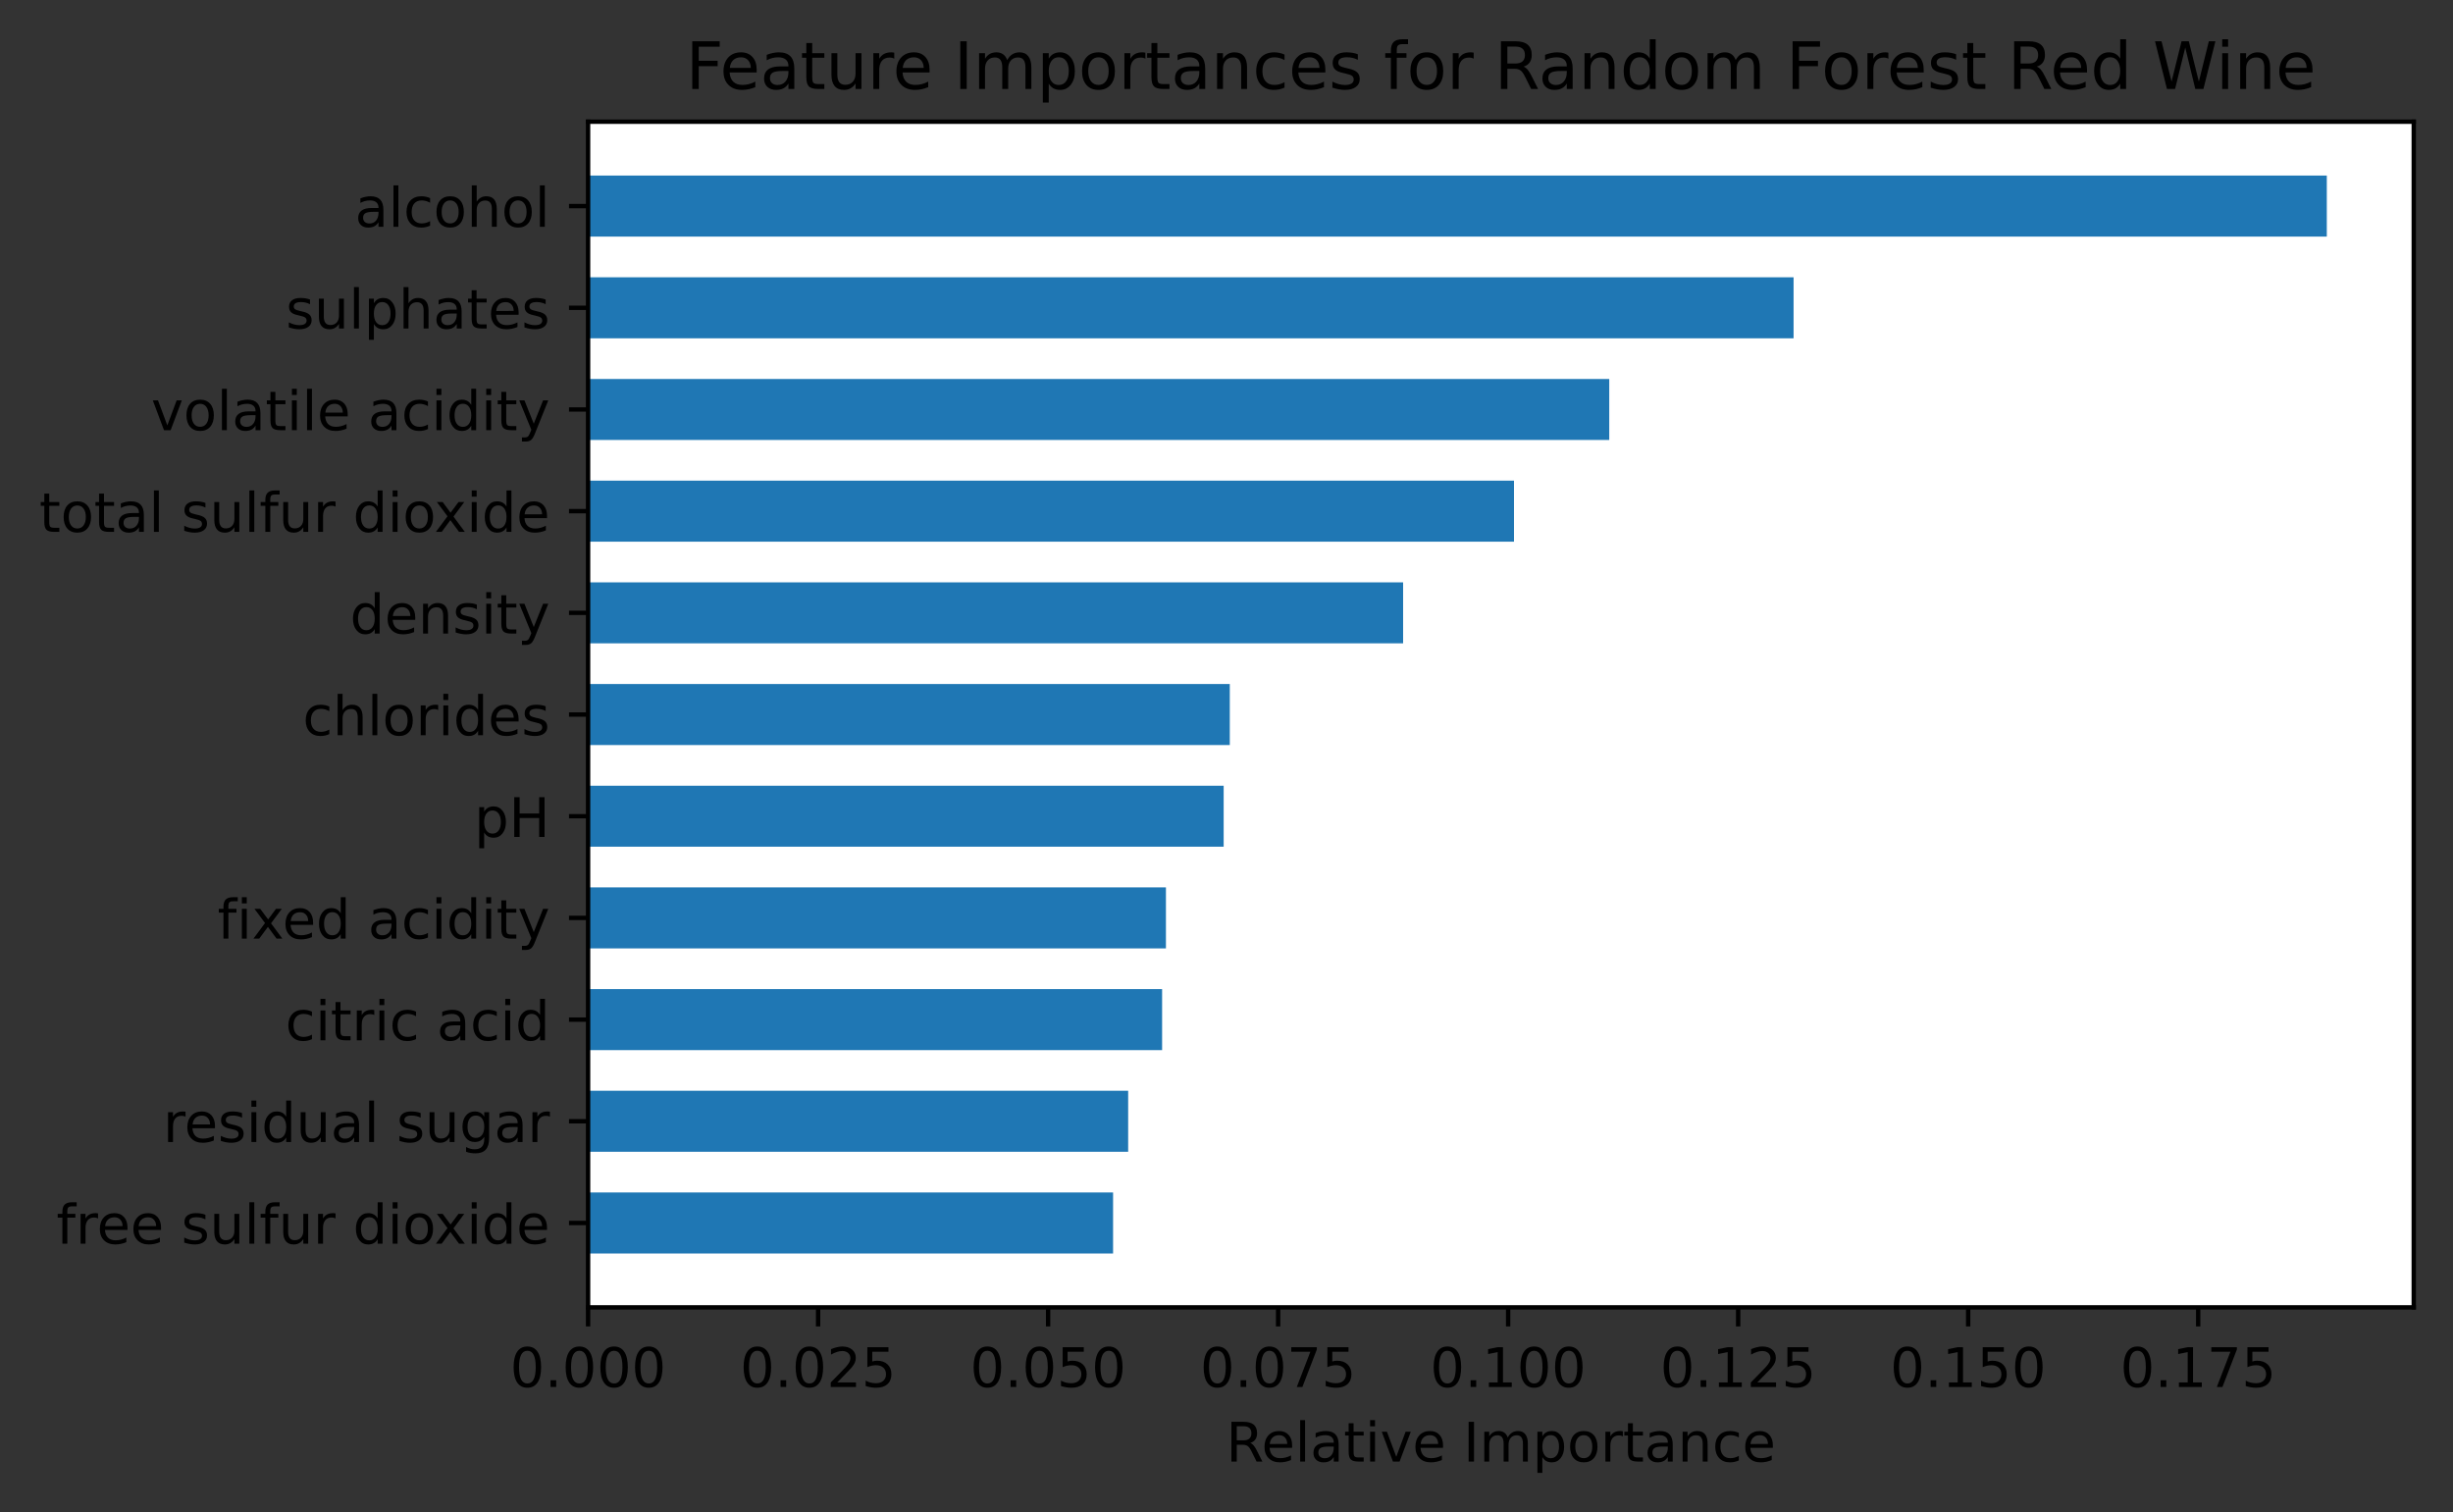 <?xml version="1.0" encoding="utf-8" standalone="no"?>
<!DOCTYPE svg PUBLIC "-//W3C//DTD SVG 1.1//EN"
  "http://www.w3.org/Graphics/SVG/1.1/DTD/svg11.dtd">
<!-- Created with matplotlib (https://matplotlib.org/) -->
<svg height="277.314pt" version="1.1" viewBox="0 0 449.847 277.314" width="449.847pt" xmlns="http://www.w3.org/2000/svg" xmlns:xlink="http://www.w3.org/1999/xlink">
 <rect x="0" y="0" width="449.847" height="277.314" fill="#333333" stroke="none"/>
 <defs>
  <style type="text/css">*{stroke-linecap:butt;stroke-linejoin:round;}</style>
 </defs>
 <g id="figure_1">
  <g id="patch_1">
   <path d="M 0 277.314 
L 449.847 277.314 
L 449.847 0 
L 0 0 
z
" style="fill:none;"/>
  </g>
  <g id="axes_1">
   <g id="patch_2">
    <path d="M 107.847 239.758 
L 442.647 239.758 
L 442.647 22.318 
L 107.847 22.318 
z
" style="fill:#ffffff;"/>
   </g>
   <g id="patch_3">
    <path clip-path="url(#p7b8bc29a60)" d="M 107.847 229.874 
L 204.124 229.874 
L 204.124 218.685 
L 107.847 218.685 
z
" style="fill:#1f77b4;"/>
   </g>
   <g id="patch_4">
    <path clip-path="url(#p7b8bc29a60)" d="M 107.847 211.226 
L 206.89 211.226 
L 206.89 200.037 
L 107.847 200.037 
z
" style="fill:#1f77b4;"/>
   </g>
   <g id="patch_5">
    <path clip-path="url(#p7b8bc29a60)" d="M 107.847 192.578 
L 213.115 192.578 
L 213.115 181.389 
L 107.847 181.389 
z
" style="fill:#1f77b4;"/>
   </g>
   <g id="patch_6">
    <path clip-path="url(#p7b8bc29a60)" d="M 107.847 173.929 
L 213.816 173.929 
L 213.816 162.74 
L 107.847 162.74 
z
" style="fill:#1f77b4;"/>
   </g>
   <g id="patch_7">
    <path clip-path="url(#p7b8bc29a60)" d="M 107.847 155.281 
L 224.403 155.281 
L 224.403 144.092 
L 107.847 144.092 
z
" style="fill:#1f77b4;"/>
   </g>
   <g id="patch_8">
    <path clip-path="url(#p7b8bc29a60)" d="M 107.847 136.633 
L 225.526 136.633 
L 225.526 125.444 
L 107.847 125.444 
z
" style="fill:#1f77b4;"/>
   </g>
   <g id="patch_9">
    <path clip-path="url(#p7b8bc29a60)" d="M 107.847 117.984 
L 257.312 117.984 
L 257.312 106.795 
L 107.847 106.795 
z
" style="fill:#1f77b4;"/>
   </g>
   <g id="patch_10">
    <path clip-path="url(#p7b8bc29a60)" d="M 107.847 99.336 
L 277.645 99.336 
L 277.645 88.147 
L 107.847 88.147 
z
" style="fill:#1f77b4;"/>
   </g>
   <g id="patch_11">
    <path clip-path="url(#p7b8bc29a60)" d="M 107.847 80.688 
L 295.115 80.688 
L 295.115 69.499 
L 107.847 69.499 
z
" style="fill:#1f77b4;"/>
   </g>
   <g id="patch_12">
    <path clip-path="url(#p7b8bc29a60)" d="M 107.847 62.039 
L 328.918 62.039 
L 328.918 50.85 
L 107.847 50.85 
z
" style="fill:#1f77b4;"/>
   </g>
   <g id="patch_13">
    <path clip-path="url(#p7b8bc29a60)" d="M 107.847 43.391 
L 426.704 43.391 
L 426.704 32.202 
L 107.847 32.202 
z
" style="fill:#1f77b4;"/>
   </g>
   <g id="matplotlib.axis_1">
    <g id="xtick_1">
     <g id="line2d_1">
      <defs>
       <path d="M 0 0 
L 0 3.5 
" id="mdaaf30b997" style="stroke:#000000;stroke-width:0.8;"/>
      </defs>
      <g>
       <use style="stroke:#000000;stroke-width:0.8;" x="107.847" xlink:href="#mdaaf30b997" y="239.758"/>
      </g>
     </g>
     <g id="text_1">
      <!-- 0.000 -->
      <g transform="translate(93.533 254.357)scale(0.1 -0.1)">
       <defs>
        <path d="M 31.781 66.406 
Q 24.172 66.406 20.328 58.906 
Q 16.5 51.422 16.5 36.375 
Q 16.5 21.391 20.328 13.891 
Q 24.172 6.391 31.781 6.391 
Q 39.453 6.391 43.281 13.891 
Q 47.125 21.391 47.125 36.375 
Q 47.125 51.422 43.281 58.906 
Q 39.453 66.406 31.781 66.406 
z
M 31.781 74.219 
Q 44.047 74.219 50.516 64.516 
Q 56.984 54.828 56.984 36.375 
Q 56.984 17.969 50.516 8.266 
Q 44.047 -1.422 31.781 -1.422 
Q 19.531 -1.422 13.062 8.266 
Q 6.594 17.969 6.594 36.375 
Q 6.594 54.828 13.062 64.516 
Q 19.531 74.219 31.781 74.219 
z
" id="DejaVuSans-48"/>
        <path d="M 10.688 12.406 
L 21 12.406 
L 21 0 
L 10.688 0 
z
" id="DejaVuSans-46"/>
       </defs>
       <use xlink:href="#DejaVuSans-48"/>
       <use x="63.623" xlink:href="#DejaVuSans-46"/>
       <use x="95.41" xlink:href="#DejaVuSans-48"/>
       <use x="159.033" xlink:href="#DejaVuSans-48"/>
       <use x="222.656" xlink:href="#DejaVuSans-48"/>
      </g>
     </g>
    </g>
    <g id="xtick_2">
     <g id="line2d_2">
      <g>
       <use style="stroke:#000000;stroke-width:0.8;" x="150.028" xlink:href="#mdaaf30b997" y="239.758"/>
      </g>
     </g>
     <g id="text_2">
      <!-- 0.025 -->
      <g transform="translate(135.714 254.357)scale(0.1 -0.1)">
       <defs>
        <path d="M 19.188 8.297 
L 53.609 8.297 
L 53.609 0 
L 7.328 0 
L 7.328 8.297 
Q 12.938 14.109 22.625 23.891 
Q 32.328 33.688 34.812 36.531 
Q 39.547 41.844 41.422 45.531 
Q 43.312 49.219 43.312 52.781 
Q 43.312 58.594 39.234 62.25 
Q 35.156 65.922 28.609 65.922 
Q 23.969 65.922 18.812 64.312 
Q 13.672 62.703 7.812 59.422 
L 7.812 69.391 
Q 13.766 71.781 18.938 73 
Q 24.125 74.219 28.422 74.219 
Q 39.75 74.219 46.484 68.547 
Q 53.219 62.891 53.219 53.422 
Q 53.219 48.922 51.531 44.891 
Q 49.859 40.875 45.406 35.406 
Q 44.188 33.984 37.641 27.219 
Q 31.109 20.453 19.188 8.297 
z
" id="DejaVuSans-50"/>
        <path d="M 10.797 72.906 
L 49.516 72.906 
L 49.516 64.594 
L 19.828 64.594 
L 19.828 46.734 
Q 21.969 47.469 24.109 47.828 
Q 26.266 48.188 28.422 48.188 
Q 40.625 48.188 47.75 41.5 
Q 54.891 34.812 54.891 23.391 
Q 54.891 11.625 47.562 5.094 
Q 40.234 -1.422 26.906 -1.422 
Q 22.312 -1.422 17.547 -0.641 
Q 12.797 0.141 7.719 1.703 
L 7.719 11.625 
Q 12.109 9.234 16.797 8.062 
Q 21.484 6.891 26.703 6.891 
Q 35.156 6.891 40.078 11.328 
Q 45.016 15.766 45.016 23.391 
Q 45.016 31 40.078 35.438 
Q 35.156 39.891 26.703 39.891 
Q 22.75 39.891 18.812 39.016 
Q 14.891 38.141 10.797 36.281 
z
" id="DejaVuSans-53"/>
       </defs>
       <use xlink:href="#DejaVuSans-48"/>
       <use x="63.623" xlink:href="#DejaVuSans-46"/>
       <use x="95.41" xlink:href="#DejaVuSans-48"/>
       <use x="159.033" xlink:href="#DejaVuSans-50"/>
       <use x="222.656" xlink:href="#DejaVuSans-53"/>
      </g>
     </g>
    </g>
    <g id="xtick_3">
     <g id="line2d_3">
      <g>
       <use style="stroke:#000000;stroke-width:0.8;" x="192.21" xlink:href="#mdaaf30b997" y="239.758"/>
      </g>
     </g>
     <g id="text_3">
      <!-- 0.050 -->
      <g transform="translate(177.895 254.357)scale(0.1 -0.1)">
       <use xlink:href="#DejaVuSans-48"/>
       <use x="63.623" xlink:href="#DejaVuSans-46"/>
       <use x="95.41" xlink:href="#DejaVuSans-48"/>
       <use x="159.033" xlink:href="#DejaVuSans-53"/>
       <use x="222.656" xlink:href="#DejaVuSans-48"/>
      </g>
     </g>
    </g>
    <g id="xtick_4">
     <g id="line2d_4">
      <g>
       <use style="stroke:#000000;stroke-width:0.8;" x="234.391" xlink:href="#mdaaf30b997" y="239.758"/>
      </g>
     </g>
     <g id="text_4">
      <!-- 0.075 -->
      <g transform="translate(220.077 254.357)scale(0.1 -0.1)">
       <defs>
        <path d="M 8.203 72.906 
L 55.078 72.906 
L 55.078 68.703 
L 28.609 0 
L 18.312 0 
L 43.219 64.594 
L 8.203 64.594 
z
" id="DejaVuSans-55"/>
       </defs>
       <use xlink:href="#DejaVuSans-48"/>
       <use x="63.623" xlink:href="#DejaVuSans-46"/>
       <use x="95.41" xlink:href="#DejaVuSans-48"/>
       <use x="159.033" xlink:href="#DejaVuSans-55"/>
       <use x="222.656" xlink:href="#DejaVuSans-53"/>
      </g>
     </g>
    </g>
    <g id="xtick_5">
     <g id="line2d_5">
      <g>
       <use style="stroke:#000000;stroke-width:0.8;" x="276.572" xlink:href="#mdaaf30b997" y="239.758"/>
      </g>
     </g>
     <g id="text_5">
      <!-- 0.100 -->
      <g transform="translate(262.258 254.357)scale(0.1 -0.1)">
       <defs>
        <path d="M 12.406 8.297 
L 28.516 8.297 
L 28.516 63.922 
L 10.984 60.406 
L 10.984 69.391 
L 28.422 72.906 
L 38.281 72.906 
L 38.281 8.297 
L 54.391 8.297 
L 54.391 0 
L 12.406 0 
z
" id="DejaVuSans-49"/>
       </defs>
       <use xlink:href="#DejaVuSans-48"/>
       <use x="63.623" xlink:href="#DejaVuSans-46"/>
       <use x="95.41" xlink:href="#DejaVuSans-49"/>
       <use x="159.033" xlink:href="#DejaVuSans-48"/>
       <use x="222.656" xlink:href="#DejaVuSans-48"/>
      </g>
     </g>
    </g>
    <g id="xtick_6">
     <g id="line2d_6">
      <g>
       <use style="stroke:#000000;stroke-width:0.8;" x="318.754" xlink:href="#mdaaf30b997" y="239.758"/>
      </g>
     </g>
     <g id="text_6">
      <!-- 0.125 -->
      <g transform="translate(304.439 254.357)scale(0.1 -0.1)">
       <use xlink:href="#DejaVuSans-48"/>
       <use x="63.623" xlink:href="#DejaVuSans-46"/>
       <use x="95.41" xlink:href="#DejaVuSans-49"/>
       <use x="159.033" xlink:href="#DejaVuSans-50"/>
       <use x="222.656" xlink:href="#DejaVuSans-53"/>
      </g>
     </g>
    </g>
    <g id="xtick_7">
     <g id="line2d_7">
      <g>
       <use style="stroke:#000000;stroke-width:0.8;" x="360.935" xlink:href="#mdaaf30b997" y="239.758"/>
      </g>
     </g>
     <g id="text_7">
      <!-- 0.150 -->
      <g transform="translate(346.621 254.357)scale(0.1 -0.1)">
       <use xlink:href="#DejaVuSans-48"/>
       <use x="63.623" xlink:href="#DejaVuSans-46"/>
       <use x="95.41" xlink:href="#DejaVuSans-49"/>
       <use x="159.033" xlink:href="#DejaVuSans-53"/>
       <use x="222.656" xlink:href="#DejaVuSans-48"/>
      </g>
     </g>
    </g>
    <g id="xtick_8">
     <g id="line2d_8">
      <g>
       <use style="stroke:#000000;stroke-width:0.8;" x="403.116" xlink:href="#mdaaf30b997" y="239.758"/>
      </g>
     </g>
     <g id="text_8">
      <!-- 0.175 -->
      <g transform="translate(388.802 254.357)scale(0.1 -0.1)">
       <use xlink:href="#DejaVuSans-48"/>
       <use x="63.623" xlink:href="#DejaVuSans-46"/>
       <use x="95.41" xlink:href="#DejaVuSans-49"/>
       <use x="159.033" xlink:href="#DejaVuSans-55"/>
       <use x="222.656" xlink:href="#DejaVuSans-53"/>
      </g>
     </g>
    </g>
    <g id="text_9">
     <!-- Relative Importance -->
     <g transform="translate(224.841 268.035)scale(0.1 -0.1)">
      <defs>
       <path d="M 44.391 34.188 
Q 47.562 33.109 50.562 29.594 
Q 53.562 26.078 56.594 19.922 
L 66.609 0 
L 56 0 
L 46.688 18.703 
Q 43.062 26.031 39.672 28.422 
Q 36.281 30.812 30.422 30.812 
L 19.672 30.812 
L 19.672 0 
L 9.812 0 
L 9.812 72.906 
L 32.078 72.906 
Q 44.578 72.906 50.734 67.672 
Q 56.891 62.453 56.891 51.906 
Q 56.891 45.016 53.688 40.469 
Q 50.484 35.938 44.391 34.188 
z
M 19.672 64.797 
L 19.672 38.922 
L 32.078 38.922 
Q 39.203 38.922 42.844 42.219 
Q 46.484 45.516 46.484 51.906 
Q 46.484 58.297 42.844 61.547 
Q 39.203 64.797 32.078 64.797 
z
" id="DejaVuSans-82"/>
       <path d="M 56.203 29.594 
L 56.203 25.203 
L 14.891 25.203 
Q 15.484 15.922 20.484 11.062 
Q 25.484 6.203 34.422 6.203 
Q 39.594 6.203 44.453 7.469 
Q 49.312 8.734 54.109 11.281 
L 54.109 2.781 
Q 49.266 0.734 44.188 -0.344 
Q 39.109 -1.422 33.891 -1.422 
Q 20.797 -1.422 13.156 6.188 
Q 5.516 13.812 5.516 26.812 
Q 5.516 40.234 12.766 48.109 
Q 20.016 56 32.328 56 
Q 43.359 56 49.781 48.891 
Q 56.203 41.797 56.203 29.594 
z
M 47.219 32.234 
Q 47.125 39.594 43.094 43.984 
Q 39.062 48.391 32.422 48.391 
Q 24.906 48.391 20.391 44.141 
Q 15.875 39.891 15.188 32.172 
z
" id="DejaVuSans-101"/>
       <path d="M 9.422 75.984 
L 18.406 75.984 
L 18.406 0 
L 9.422 0 
z
" id="DejaVuSans-108"/>
       <path d="M 34.281 27.484 
Q 23.391 27.484 19.188 25 
Q 14.984 22.516 14.984 16.5 
Q 14.984 11.719 18.141 8.906 
Q 21.297 6.109 26.703 6.109 
Q 34.188 6.109 38.703 11.406 
Q 43.219 16.703 43.219 25.484 
L 43.219 27.484 
z
M 52.203 31.203 
L 52.203 0 
L 43.219 0 
L 43.219 8.297 
Q 40.141 3.328 35.547 0.953 
Q 30.953 -1.422 24.312 -1.422 
Q 15.922 -1.422 10.953 3.297 
Q 6 8.016 6 15.922 
Q 6 25.141 12.172 29.828 
Q 18.359 34.516 30.609 34.516 
L 43.219 34.516 
L 43.219 35.406 
Q 43.219 41.609 39.141 45 
Q 35.062 48.391 27.688 48.391 
Q 23 48.391 18.547 47.266 
Q 14.109 46.141 10.016 43.891 
L 10.016 52.203 
Q 14.938 54.109 19.578 55.047 
Q 24.219 56 28.609 56 
Q 40.484 56 46.344 49.844 
Q 52.203 43.703 52.203 31.203 
z
" id="DejaVuSans-97"/>
       <path d="M 18.312 70.219 
L 18.312 54.688 
L 36.812 54.688 
L 36.812 47.703 
L 18.312 47.703 
L 18.312 18.016 
Q 18.312 11.328 20.141 9.422 
Q 21.969 7.516 27.594 7.516 
L 36.812 7.516 
L 36.812 0 
L 27.594 0 
Q 17.188 0 13.234 3.875 
Q 9.281 7.766 9.281 18.016 
L 9.281 47.703 
L 2.688 47.703 
L 2.688 54.688 
L 9.281 54.688 
L 9.281 70.219 
z
" id="DejaVuSans-116"/>
       <path d="M 9.422 54.688 
L 18.406 54.688 
L 18.406 0 
L 9.422 0 
z
M 9.422 75.984 
L 18.406 75.984 
L 18.406 64.594 
L 9.422 64.594 
z
" id="DejaVuSans-105"/>
       <path d="M 2.984 54.688 
L 12.5 54.688 
L 29.594 8.797 
L 46.688 54.688 
L 56.203 54.688 
L 35.688 0 
L 23.484 0 
z
" id="DejaVuSans-118"/>
       <path id="DejaVuSans-32"/>
       <path d="M 9.812 72.906 
L 19.672 72.906 
L 19.672 0 
L 9.812 0 
z
" id="DejaVuSans-73"/>
       <path d="M 52 44.188 
Q 55.375 50.25 60.062 53.125 
Q 64.75 56 71.094 56 
Q 79.641 56 84.281 50.016 
Q 88.922 44.047 88.922 33.016 
L 88.922 0 
L 79.891 0 
L 79.891 32.719 
Q 79.891 40.578 77.094 44.375 
Q 74.312 48.188 68.609 48.188 
Q 61.625 48.188 57.562 43.547 
Q 53.516 38.922 53.516 30.906 
L 53.516 0 
L 44.484 0 
L 44.484 32.719 
Q 44.484 40.625 41.703 44.406 
Q 38.922 48.188 33.109 48.188 
Q 26.219 48.188 22.156 43.531 
Q 18.109 38.875 18.109 30.906 
L 18.109 0 
L 9.078 0 
L 9.078 54.688 
L 18.109 54.688 
L 18.109 46.188 
Q 21.188 51.219 25.484 53.609 
Q 29.781 56 35.688 56 
Q 41.656 56 45.828 52.969 
Q 50 49.953 52 44.188 
z
" id="DejaVuSans-109"/>
       <path d="M 18.109 8.203 
L 18.109 -20.797 
L 9.078 -20.797 
L 9.078 54.688 
L 18.109 54.688 
L 18.109 46.391 
Q 20.953 51.266 25.266 53.625 
Q 29.594 56 35.594 56 
Q 45.562 56 51.781 48.094 
Q 58.016 40.188 58.016 27.297 
Q 58.016 14.406 51.781 6.484 
Q 45.562 -1.422 35.594 -1.422 
Q 29.594 -1.422 25.266 0.953 
Q 20.953 3.328 18.109 8.203 
z
M 48.688 27.297 
Q 48.688 37.203 44.609 42.844 
Q 40.531 48.484 33.406 48.484 
Q 26.266 48.484 22.188 42.844 
Q 18.109 37.203 18.109 27.297 
Q 18.109 17.391 22.188 11.75 
Q 26.266 6.109 33.406 6.109 
Q 40.531 6.109 44.609 11.75 
Q 48.688 17.391 48.688 27.297 
z
" id="DejaVuSans-112"/>
       <path d="M 30.609 48.391 
Q 23.391 48.391 19.188 42.75 
Q 14.984 37.109 14.984 27.297 
Q 14.984 17.484 19.156 11.844 
Q 23.344 6.203 30.609 6.203 
Q 37.797 6.203 41.984 11.859 
Q 46.188 17.531 46.188 27.297 
Q 46.188 37.016 41.984 42.703 
Q 37.797 48.391 30.609 48.391 
z
M 30.609 56 
Q 42.328 56 49.016 48.375 
Q 55.719 40.766 55.719 27.297 
Q 55.719 13.875 49.016 6.219 
Q 42.328 -1.422 30.609 -1.422 
Q 18.844 -1.422 12.172 6.219 
Q 5.516 13.875 5.516 27.297 
Q 5.516 40.766 12.172 48.375 
Q 18.844 56 30.609 56 
z
" id="DejaVuSans-111"/>
       <path d="M 41.109 46.297 
Q 39.594 47.172 37.812 47.578 
Q 36.031 48 33.891 48 
Q 26.266 48 22.188 43.047 
Q 18.109 38.094 18.109 28.812 
L 18.109 0 
L 9.078 0 
L 9.078 54.688 
L 18.109 54.688 
L 18.109 46.188 
Q 20.953 51.172 25.484 53.578 
Q 30.031 56 36.531 56 
Q 37.453 56 38.578 55.875 
Q 39.703 55.766 41.062 55.516 
z
" id="DejaVuSans-114"/>
       <path d="M 54.891 33.016 
L 54.891 0 
L 45.906 0 
L 45.906 32.719 
Q 45.906 40.484 42.875 44.328 
Q 39.844 48.188 33.797 48.188 
Q 26.516 48.188 22.312 43.547 
Q 18.109 38.922 18.109 30.906 
L 18.109 0 
L 9.078 0 
L 9.078 54.688 
L 18.109 54.688 
L 18.109 46.188 
Q 21.344 51.125 25.703 53.562 
Q 30.078 56 35.797 56 
Q 45.219 56 50.047 50.172 
Q 54.891 44.344 54.891 33.016 
z
" id="DejaVuSans-110"/>
       <path d="M 48.781 52.594 
L 48.781 44.188 
Q 44.969 46.297 41.141 47.344 
Q 37.312 48.391 33.406 48.391 
Q 24.656 48.391 19.812 42.844 
Q 14.984 37.312 14.984 27.297 
Q 14.984 17.281 19.812 11.734 
Q 24.656 6.203 33.406 6.203 
Q 37.312 6.203 41.141 7.25 
Q 44.969 8.297 48.781 10.406 
L 48.781 2.094 
Q 45.016 0.344 40.984 -0.531 
Q 36.969 -1.422 32.422 -1.422 
Q 20.062 -1.422 12.781 6.344 
Q 5.516 14.109 5.516 27.297 
Q 5.516 40.672 12.859 48.328 
Q 20.219 56 33.016 56 
Q 37.156 56 41.109 55.141 
Q 45.062 54.297 48.781 52.594 
z
" id="DejaVuSans-99"/>
      </defs>
      <use xlink:href="#DejaVuSans-82"/>
      <use x="64.982" xlink:href="#DejaVuSans-101"/>
      <use x="126.506" xlink:href="#DejaVuSans-108"/>
      <use x="154.289" xlink:href="#DejaVuSans-97"/>
      <use x="215.568" xlink:href="#DejaVuSans-116"/>
      <use x="254.777" xlink:href="#DejaVuSans-105"/>
      <use x="282.561" xlink:href="#DejaVuSans-118"/>
      <use x="341.74" xlink:href="#DejaVuSans-101"/>
      <use x="403.264" xlink:href="#DejaVuSans-32"/>
      <use x="435.051" xlink:href="#DejaVuSans-73"/>
      <use x="464.543" xlink:href="#DejaVuSans-109"/>
      <use x="561.955" xlink:href="#DejaVuSans-112"/>
      <use x="625.432" xlink:href="#DejaVuSans-111"/>
      <use x="686.613" xlink:href="#DejaVuSans-114"/>
      <use x="727.727" xlink:href="#DejaVuSans-116"/>
      <use x="766.936" xlink:href="#DejaVuSans-97"/>
      <use x="828.215" xlink:href="#DejaVuSans-110"/>
      <use x="891.594" xlink:href="#DejaVuSans-99"/>
      <use x="946.574" xlink:href="#DejaVuSans-101"/>
     </g>
    </g>
   </g>
   <g id="matplotlib.axis_2">
    <g id="ytick_1">
     <g id="line2d_9">
      <defs>
       <path d="M 0 0 
L -3.5 0 
" id="m38a5fc3278" style="stroke:#000000;stroke-width:0.8;"/>
      </defs>
      <g>
       <use style="stroke:#000000;stroke-width:0.8;" x="107.847" xlink:href="#m38a5fc3278" y="224.28"/>
      </g>
     </g>
     <g id="text_10">
      <!-- free sulfur dioxide -->
      <g transform="translate(10.353 228.079)scale(0.1 -0.1)">
       <defs>
        <path d="M 37.109 75.984 
L 37.109 68.5 
L 28.516 68.5 
Q 23.688 68.5 21.797 66.547 
Q 19.922 64.594 19.922 59.516 
L 19.922 54.688 
L 34.719 54.688 
L 34.719 47.703 
L 19.922 47.703 
L 19.922 0 
L 10.891 0 
L 10.891 47.703 
L 2.297 47.703 
L 2.297 54.688 
L 10.891 54.688 
L 10.891 58.5 
Q 10.891 67.625 15.141 71.797 
Q 19.391 75.984 28.609 75.984 
z
" id="DejaVuSans-102"/>
        <path d="M 44.281 53.078 
L 44.281 44.578 
Q 40.484 46.531 36.375 47.5 
Q 32.281 48.484 27.875 48.484 
Q 21.188 48.484 17.844 46.438 
Q 14.5 44.391 14.5 40.281 
Q 14.5 37.156 16.891 35.375 
Q 19.281 33.594 26.516 31.984 
L 29.594 31.297 
Q 39.156 29.25 43.188 25.516 
Q 47.219 21.781 47.219 15.094 
Q 47.219 7.469 41.188 3.016 
Q 35.156 -1.422 24.609 -1.422 
Q 20.219 -1.422 15.453 -0.562 
Q 10.688 0.297 5.422 2 
L 5.422 11.281 
Q 10.406 8.688 15.234 7.391 
Q 20.062 6.109 24.812 6.109 
Q 31.156 6.109 34.562 8.281 
Q 37.984 10.453 37.984 14.406 
Q 37.984 18.062 35.516 20.016 
Q 33.062 21.969 24.703 23.781 
L 21.578 24.516 
Q 13.234 26.266 9.516 29.906 
Q 5.812 33.547 5.812 39.891 
Q 5.812 47.609 11.281 51.797 
Q 16.75 56 26.812 56 
Q 31.781 56 36.172 55.266 
Q 40.578 54.547 44.281 53.078 
z
" id="DejaVuSans-115"/>
        <path d="M 8.5 21.578 
L 8.5 54.688 
L 17.484 54.688 
L 17.484 21.922 
Q 17.484 14.156 20.5 10.266 
Q 23.531 6.391 29.594 6.391 
Q 36.859 6.391 41.078 11.031 
Q 45.312 15.672 45.312 23.688 
L 45.312 54.688 
L 54.297 54.688 
L 54.297 0 
L 45.312 0 
L 45.312 8.406 
Q 42.047 3.422 37.719 1 
Q 33.406 -1.422 27.688 -1.422 
Q 18.266 -1.422 13.375 4.438 
Q 8.5 10.297 8.5 21.578 
z
M 31.109 56 
z
" id="DejaVuSans-117"/>
        <path d="M 45.406 46.391 
L 45.406 75.984 
L 54.391 75.984 
L 54.391 0 
L 45.406 0 
L 45.406 8.203 
Q 42.578 3.328 38.25 0.953 
Q 33.938 -1.422 27.875 -1.422 
Q 17.969 -1.422 11.734 6.484 
Q 5.516 14.406 5.516 27.297 
Q 5.516 40.188 11.734 48.094 
Q 17.969 56 27.875 56 
Q 33.938 56 38.25 53.625 
Q 42.578 51.266 45.406 46.391 
z
M 14.797 27.297 
Q 14.797 17.391 18.875 11.75 
Q 22.953 6.109 30.078 6.109 
Q 37.203 6.109 41.297 11.75 
Q 45.406 17.391 45.406 27.297 
Q 45.406 37.203 41.297 42.844 
Q 37.203 48.484 30.078 48.484 
Q 22.953 48.484 18.875 42.844 
Q 14.797 37.203 14.797 27.297 
z
" id="DejaVuSans-100"/>
        <path d="M 54.891 54.688 
L 35.109 28.078 
L 55.906 0 
L 45.312 0 
L 29.391 21.484 
L 13.484 0 
L 2.875 0 
L 24.125 28.609 
L 4.688 54.688 
L 15.281 54.688 
L 29.781 35.203 
L 44.281 54.688 
z
" id="DejaVuSans-120"/>
       </defs>
       <use xlink:href="#DejaVuSans-102"/>
       <use x="35.205" xlink:href="#DejaVuSans-114"/>
       <use x="74.068" xlink:href="#DejaVuSans-101"/>
       <use x="135.592" xlink:href="#DejaVuSans-101"/>
       <use x="197.115" xlink:href="#DejaVuSans-32"/>
       <use x="228.902" xlink:href="#DejaVuSans-115"/>
       <use x="281.002" xlink:href="#DejaVuSans-117"/>
       <use x="344.381" xlink:href="#DejaVuSans-108"/>
       <use x="372.164" xlink:href="#DejaVuSans-102"/>
       <use x="407.369" xlink:href="#DejaVuSans-117"/>
       <use x="470.748" xlink:href="#DejaVuSans-114"/>
       <use x="511.861" xlink:href="#DejaVuSans-32"/>
       <use x="543.648" xlink:href="#DejaVuSans-100"/>
       <use x="607.125" xlink:href="#DejaVuSans-105"/>
       <use x="634.908" xlink:href="#DejaVuSans-111"/>
       <use x="692.965" xlink:href="#DejaVuSans-120"/>
       <use x="752.145" xlink:href="#DejaVuSans-105"/>
       <use x="779.928" xlink:href="#DejaVuSans-100"/>
       <use x="843.404" xlink:href="#DejaVuSans-101"/>
      </g>
     </g>
    </g>
    <g id="ytick_2">
     <g id="line2d_10">
      <g>
       <use style="stroke:#000000;stroke-width:0.8;" x="107.847" xlink:href="#m38a5fc3278" y="205.632"/>
      </g>
     </g>
     <g id="text_11">
      <!-- residual sugar -->
      <g transform="translate(29.916 209.431)scale(0.1 -0.1)">
       <defs>
        <path d="M 45.406 27.984 
Q 45.406 37.75 41.375 43.109 
Q 37.359 48.484 30.078 48.484 
Q 22.859 48.484 18.828 43.109 
Q 14.797 37.75 14.797 27.984 
Q 14.797 18.266 18.828 12.891 
Q 22.859 7.516 30.078 7.516 
Q 37.359 7.516 41.375 12.891 
Q 45.406 18.266 45.406 27.984 
z
M 54.391 6.781 
Q 54.391 -7.172 48.188 -13.984 
Q 42 -20.797 29.203 -20.797 
Q 24.469 -20.797 20.266 -20.094 
Q 16.062 -19.391 12.109 -17.922 
L 12.109 -9.188 
Q 16.062 -11.328 19.922 -12.344 
Q 23.781 -13.375 27.781 -13.375 
Q 36.625 -13.375 41.016 -8.766 
Q 45.406 -4.156 45.406 5.172 
L 45.406 9.625 
Q 42.625 4.781 38.281 2.391 
Q 33.938 0 27.875 0 
Q 17.828 0 11.672 7.656 
Q 5.516 15.328 5.516 27.984 
Q 5.516 40.672 11.672 48.328 
Q 17.828 56 27.875 56 
Q 33.938 56 38.281 53.609 
Q 42.625 51.219 45.406 46.391 
L 45.406 54.688 
L 54.391 54.688 
z
" id="DejaVuSans-103"/>
       </defs>
       <use xlink:href="#DejaVuSans-114"/>
       <use x="38.863" xlink:href="#DejaVuSans-101"/>
       <use x="100.387" xlink:href="#DejaVuSans-115"/>
       <use x="152.486" xlink:href="#DejaVuSans-105"/>
       <use x="180.27" xlink:href="#DejaVuSans-100"/>
       <use x="243.746" xlink:href="#DejaVuSans-117"/>
       <use x="307.125" xlink:href="#DejaVuSans-97"/>
       <use x="368.404" xlink:href="#DejaVuSans-108"/>
       <use x="396.188" xlink:href="#DejaVuSans-32"/>
       <use x="427.975" xlink:href="#DejaVuSans-115"/>
       <use x="480.074" xlink:href="#DejaVuSans-117"/>
       <use x="543.453" xlink:href="#DejaVuSans-103"/>
       <use x="606.93" xlink:href="#DejaVuSans-97"/>
       <use x="668.209" xlink:href="#DejaVuSans-114"/>
      </g>
     </g>
    </g>
    <g id="ytick_3">
     <g id="line2d_11">
      <g>
       <use style="stroke:#000000;stroke-width:0.8;" x="107.847" xlink:href="#m38a5fc3278" y="186.983"/>
      </g>
     </g>
     <g id="text_12">
      <!-- citric acid -->
      <g transform="translate(52.331 190.782)scale(0.1 -0.1)">
       <use xlink:href="#DejaVuSans-99"/>
       <use x="54.98" xlink:href="#DejaVuSans-105"/>
       <use x="82.764" xlink:href="#DejaVuSans-116"/>
       <use x="121.973" xlink:href="#DejaVuSans-114"/>
       <use x="163.086" xlink:href="#DejaVuSans-105"/>
       <use x="190.869" xlink:href="#DejaVuSans-99"/>
       <use x="245.85" xlink:href="#DejaVuSans-32"/>
       <use x="277.637" xlink:href="#DejaVuSans-97"/>
       <use x="338.916" xlink:href="#DejaVuSans-99"/>
       <use x="393.896" xlink:href="#DejaVuSans-105"/>
       <use x="421.68" xlink:href="#DejaVuSans-100"/>
      </g>
     </g>
    </g>
    <g id="ytick_4">
     <g id="line2d_12">
      <g>
       <use style="stroke:#000000;stroke-width:0.8;" x="107.847" xlink:href="#m38a5fc3278" y="168.335"/>
      </g>
     </g>
     <g id="text_13">
      <!-- fixed acidity -->
      <g transform="translate(39.892 172.134)scale(0.1 -0.1)">
       <defs>
        <path d="M 32.172 -5.078 
Q 28.375 -14.844 24.75 -17.812 
Q 21.141 -20.797 15.094 -20.797 
L 7.906 -20.797 
L 7.906 -13.281 
L 13.188 -13.281 
Q 16.891 -13.281 18.938 -11.516 
Q 21 -9.766 23.484 -3.219 
L 25.094 0.875 
L 2.984 54.688 
L 12.5 54.688 
L 29.594 11.922 
L 46.688 54.688 
L 56.203 54.688 
z
" id="DejaVuSans-121"/>
       </defs>
       <use xlink:href="#DejaVuSans-102"/>
       <use x="35.205" xlink:href="#DejaVuSans-105"/>
       <use x="62.988" xlink:href="#DejaVuSans-120"/>
       <use x="119.043" xlink:href="#DejaVuSans-101"/>
       <use x="180.566" xlink:href="#DejaVuSans-100"/>
       <use x="244.043" xlink:href="#DejaVuSans-32"/>
       <use x="275.83" xlink:href="#DejaVuSans-97"/>
       <use x="337.109" xlink:href="#DejaVuSans-99"/>
       <use x="392.09" xlink:href="#DejaVuSans-105"/>
       <use x="419.873" xlink:href="#DejaVuSans-100"/>
       <use x="483.35" xlink:href="#DejaVuSans-105"/>
       <use x="511.133" xlink:href="#DejaVuSans-116"/>
       <use x="550.342" xlink:href="#DejaVuSans-121"/>
      </g>
     </g>
    </g>
    <g id="ytick_5">
     <g id="line2d_13">
      <g>
       <use style="stroke:#000000;stroke-width:0.8;" x="107.847" xlink:href="#m38a5fc3278" y="149.686"/>
      </g>
     </g>
     <g id="text_14">
      <!-- pH -->
      <g transform="translate(86.978 153.486)scale(0.1 -0.1)">
       <defs>
        <path d="M 9.812 72.906 
L 19.672 72.906 
L 19.672 43.016 
L 55.516 43.016 
L 55.516 72.906 
L 65.375 72.906 
L 65.375 0 
L 55.516 0 
L 55.516 34.719 
L 19.672 34.719 
L 19.672 0 
L 9.812 0 
z
" id="DejaVuSans-72"/>
       </defs>
       <use xlink:href="#DejaVuSans-112"/>
       <use x="63.477" xlink:href="#DejaVuSans-72"/>
      </g>
     </g>
    </g>
    <g id="ytick_6">
     <g id="line2d_14">
      <g>
       <use style="stroke:#000000;stroke-width:0.8;" x="107.847" xlink:href="#m38a5fc3278" y="131.038"/>
      </g>
     </g>
     <g id="text_15">
      <!-- chlorides -->
      <g transform="translate(55.514 134.837)scale(0.1 -0.1)">
       <defs>
        <path d="M 54.891 33.016 
L 54.891 0 
L 45.906 0 
L 45.906 32.719 
Q 45.906 40.484 42.875 44.328 
Q 39.844 48.188 33.797 48.188 
Q 26.516 48.188 22.312 43.547 
Q 18.109 38.922 18.109 30.906 
L 18.109 0 
L 9.078 0 
L 9.078 75.984 
L 18.109 75.984 
L 18.109 46.188 
Q 21.344 51.125 25.703 53.562 
Q 30.078 56 35.797 56 
Q 45.219 56 50.047 50.172 
Q 54.891 44.344 54.891 33.016 
z
" id="DejaVuSans-104"/>
       </defs>
       <use xlink:href="#DejaVuSans-99"/>
       <use x="54.98" xlink:href="#DejaVuSans-104"/>
       <use x="118.359" xlink:href="#DejaVuSans-108"/>
       <use x="146.143" xlink:href="#DejaVuSans-111"/>
       <use x="207.324" xlink:href="#DejaVuSans-114"/>
       <use x="248.438" xlink:href="#DejaVuSans-105"/>
       <use x="276.221" xlink:href="#DejaVuSans-100"/>
       <use x="339.697" xlink:href="#DejaVuSans-101"/>
       <use x="401.221" xlink:href="#DejaVuSans-115"/>
      </g>
     </g>
    </g>
    <g id="ytick_7">
     <g id="line2d_15">
      <g>
       <use style="stroke:#000000;stroke-width:0.8;" x="107.847" xlink:href="#m38a5fc3278" y="112.39"/>
      </g>
     </g>
     <g id="text_16">
      <!-- density -->
      <g transform="translate(64.181 116.189)scale(0.1 -0.1)">
       <use xlink:href="#DejaVuSans-100"/>
       <use x="63.477" xlink:href="#DejaVuSans-101"/>
       <use x="125" xlink:href="#DejaVuSans-110"/>
       <use x="188.379" xlink:href="#DejaVuSans-115"/>
       <use x="240.479" xlink:href="#DejaVuSans-105"/>
       <use x="268.262" xlink:href="#DejaVuSans-116"/>
       <use x="307.471" xlink:href="#DejaVuSans-121"/>
      </g>
     </g>
    </g>
    <g id="ytick_8">
     <g id="line2d_16">
      <g>
       <use style="stroke:#000000;stroke-width:0.8;" x="107.847" xlink:href="#m38a5fc3278" y="93.741"/>
      </g>
     </g>
     <g id="text_17">
      <!-- total sulfur dioxide -->
      <g transform="translate(7.2 97.541)scale(0.1 -0.1)">
       <use xlink:href="#DejaVuSans-116"/>
       <use x="39.209" xlink:href="#DejaVuSans-111"/>
       <use x="100.391" xlink:href="#DejaVuSans-116"/>
       <use x="139.6" xlink:href="#DejaVuSans-97"/>
       <use x="200.879" xlink:href="#DejaVuSans-108"/>
       <use x="228.662" xlink:href="#DejaVuSans-32"/>
       <use x="260.449" xlink:href="#DejaVuSans-115"/>
       <use x="312.549" xlink:href="#DejaVuSans-117"/>
       <use x="375.928" xlink:href="#DejaVuSans-108"/>
       <use x="403.711" xlink:href="#DejaVuSans-102"/>
       <use x="438.916" xlink:href="#DejaVuSans-117"/>
       <use x="502.295" xlink:href="#DejaVuSans-114"/>
       <use x="543.408" xlink:href="#DejaVuSans-32"/>
       <use x="575.195" xlink:href="#DejaVuSans-100"/>
       <use x="638.672" xlink:href="#DejaVuSans-105"/>
       <use x="666.455" xlink:href="#DejaVuSans-111"/>
       <use x="724.512" xlink:href="#DejaVuSans-120"/>
       <use x="783.691" xlink:href="#DejaVuSans-105"/>
       <use x="811.475" xlink:href="#DejaVuSans-100"/>
       <use x="874.951" xlink:href="#DejaVuSans-101"/>
      </g>
     </g>
    </g>
    <g id="ytick_9">
     <g id="line2d_17">
      <g>
       <use style="stroke:#000000;stroke-width:0.8;" x="107.847" xlink:href="#m38a5fc3278" y="75.093"/>
      </g>
     </g>
     <g id="text_18">
      <!-- volatile acidity -->
      <g transform="translate(27.725 78.892)scale(0.1 -0.1)">
       <use xlink:href="#DejaVuSans-118"/>
       <use x="59.18" xlink:href="#DejaVuSans-111"/>
       <use x="120.361" xlink:href="#DejaVuSans-108"/>
       <use x="148.145" xlink:href="#DejaVuSans-97"/>
       <use x="209.424" xlink:href="#DejaVuSans-116"/>
       <use x="248.633" xlink:href="#DejaVuSans-105"/>
       <use x="276.416" xlink:href="#DejaVuSans-108"/>
       <use x="304.199" xlink:href="#DejaVuSans-101"/>
       <use x="365.723" xlink:href="#DejaVuSans-32"/>
       <use x="397.51" xlink:href="#DejaVuSans-97"/>
       <use x="458.789" xlink:href="#DejaVuSans-99"/>
       <use x="513.77" xlink:href="#DejaVuSans-105"/>
       <use x="541.553" xlink:href="#DejaVuSans-100"/>
       <use x="605.029" xlink:href="#DejaVuSans-105"/>
       <use x="632.812" xlink:href="#DejaVuSans-116"/>
       <use x="672.021" xlink:href="#DejaVuSans-121"/>
      </g>
     </g>
    </g>
    <g id="ytick_10">
     <g id="line2d_18">
      <g>
       <use style="stroke:#000000;stroke-width:0.8;" x="107.847" xlink:href="#m38a5fc3278" y="56.445"/>
      </g>
     </g>
     <g id="text_19">
      <!-- sulphates -->
      <g transform="translate(52.425 60.244)scale(0.1 -0.1)">
       <use xlink:href="#DejaVuSans-115"/>
       <use x="52.1" xlink:href="#DejaVuSans-117"/>
       <use x="115.479" xlink:href="#DejaVuSans-108"/>
       <use x="143.262" xlink:href="#DejaVuSans-112"/>
       <use x="206.738" xlink:href="#DejaVuSans-104"/>
       <use x="270.117" xlink:href="#DejaVuSans-97"/>
       <use x="331.396" xlink:href="#DejaVuSans-116"/>
       <use x="370.605" xlink:href="#DejaVuSans-101"/>
       <use x="432.129" xlink:href="#DejaVuSans-115"/>
      </g>
     </g>
    </g>
    <g id="ytick_11">
     <g id="line2d_19">
      <g>
       <use style="stroke:#000000;stroke-width:0.8;" x="107.847" xlink:href="#m38a5fc3278" y="37.796"/>
      </g>
     </g>
     <g id="text_20">
      <!-- alcohol -->
      <g transform="translate(65.089 41.595)scale(0.1 -0.1)">
       <use xlink:href="#DejaVuSans-97"/>
       <use x="61.279" xlink:href="#DejaVuSans-108"/>
       <use x="89.062" xlink:href="#DejaVuSans-99"/>
       <use x="144.043" xlink:href="#DejaVuSans-111"/>
       <use x="205.225" xlink:href="#DejaVuSans-104"/>
       <use x="268.604" xlink:href="#DejaVuSans-111"/>
       <use x="329.785" xlink:href="#DejaVuSans-108"/>
      </g>
     </g>
    </g>
   </g>
   <g id="patch_14">
    <path d="M 107.847 239.758 
L 107.847 22.318 
" style="fill:none;stroke:#000000;stroke-linecap:square;stroke-linejoin:miter;stroke-width:0.8;"/>
   </g>
   <g id="patch_15">
    <path d="M 442.647 239.758 
L 442.647 22.318 
" style="fill:none;stroke:#000000;stroke-linecap:square;stroke-linejoin:miter;stroke-width:0.8;"/>
   </g>
   <g id="patch_16">
    <path d="M 107.847 239.758 
L 442.647 239.758 
" style="fill:none;stroke:#000000;stroke-linecap:square;stroke-linejoin:miter;stroke-width:0.8;"/>
   </g>
   <g id="patch_17">
    <path d="M 107.847 22.318 
L 442.647 22.318 
" style="fill:none;stroke:#000000;stroke-linecap:square;stroke-linejoin:miter;stroke-width:0.8;"/>
   </g>
   <g id="text_21">
    <!-- Feature Importances for Random Forest Red Wine -->
    <g transform="translate(125.776 16.318)scale(0.12 -0.12)">
     <defs>
      <path d="M 9.812 72.906 
L 51.703 72.906 
L 51.703 64.594 
L 19.672 64.594 
L 19.672 43.109 
L 48.578 43.109 
L 48.578 34.812 
L 19.672 34.812 
L 19.672 0 
L 9.812 0 
z
" id="DejaVuSans-70"/>
      <path d="M 3.328 72.906 
L 13.281 72.906 
L 28.609 11.281 
L 43.891 72.906 
L 54.984 72.906 
L 70.312 11.281 
L 85.594 72.906 
L 95.609 72.906 
L 77.297 0 
L 64.891 0 
L 49.516 63.281 
L 33.984 0 
L 21.578 0 
z
" id="DejaVuSans-87"/>
     </defs>
     <use xlink:href="#DejaVuSans-70"/>
     <use x="52.02" xlink:href="#DejaVuSans-101"/>
     <use x="113.543" xlink:href="#DejaVuSans-97"/>
     <use x="174.822" xlink:href="#DejaVuSans-116"/>
     <use x="214.031" xlink:href="#DejaVuSans-117"/>
     <use x="277.41" xlink:href="#DejaVuSans-114"/>
     <use x="316.273" xlink:href="#DejaVuSans-101"/>
     <use x="377.797" xlink:href="#DejaVuSans-32"/>
     <use x="409.584" xlink:href="#DejaVuSans-73"/>
     <use x="439.076" xlink:href="#DejaVuSans-109"/>
     <use x="536.488" xlink:href="#DejaVuSans-112"/>
     <use x="599.965" xlink:href="#DejaVuSans-111"/>
     <use x="661.146" xlink:href="#DejaVuSans-114"/>
     <use x="702.26" xlink:href="#DejaVuSans-116"/>
     <use x="741.469" xlink:href="#DejaVuSans-97"/>
     <use x="802.748" xlink:href="#DejaVuSans-110"/>
     <use x="866.127" xlink:href="#DejaVuSans-99"/>
     <use x="921.107" xlink:href="#DejaVuSans-101"/>
     <use x="982.631" xlink:href="#DejaVuSans-115"/>
     <use x="1034.73" xlink:href="#DejaVuSans-32"/>
     <use x="1066.518" xlink:href="#DejaVuSans-102"/>
     <use x="1101.723" xlink:href="#DejaVuSans-111"/>
     <use x="1162.904" xlink:href="#DejaVuSans-114"/>
     <use x="1204.018" xlink:href="#DejaVuSans-32"/>
     <use x="1235.805" xlink:href="#DejaVuSans-82"/>
     <use x="1303.037" xlink:href="#DejaVuSans-97"/>
     <use x="1364.316" xlink:href="#DejaVuSans-110"/>
     <use x="1427.695" xlink:href="#DejaVuSans-100"/>
     <use x="1491.172" xlink:href="#DejaVuSans-111"/>
     <use x="1552.354" xlink:href="#DejaVuSans-109"/>
     <use x="1649.766" xlink:href="#DejaVuSans-32"/>
     <use x="1681.553" xlink:href="#DejaVuSans-70"/>
     <use x="1735.447" xlink:href="#DejaVuSans-111"/>
     <use x="1796.629" xlink:href="#DejaVuSans-114"/>
     <use x="1835.492" xlink:href="#DejaVuSans-101"/>
     <use x="1897.016" xlink:href="#DejaVuSans-115"/>
     <use x="1949.115" xlink:href="#DejaVuSans-116"/>
     <use x="1988.324" xlink:href="#DejaVuSans-32"/>
     <use x="2020.111" xlink:href="#DejaVuSans-82"/>
     <use x="2085.094" xlink:href="#DejaVuSans-101"/>
     <use x="2146.617" xlink:href="#DejaVuSans-100"/>
     <use x="2210.094" xlink:href="#DejaVuSans-32"/>
     <use x="2241.881" xlink:href="#DejaVuSans-87"/>
     <use x="2338.508" xlink:href="#DejaVuSans-105"/>
     <use x="2366.291" xlink:href="#DejaVuSans-110"/>
     <use x="2429.67" xlink:href="#DejaVuSans-101"/>
    </g>
   </g>
  </g>
 </g>
 <defs>
  <clipPath id="p7b8bc29a60">
   <rect height="217.44" width="334.8" x="107.847" y="22.318"/>
  </clipPath>
 </defs>
</svg>

